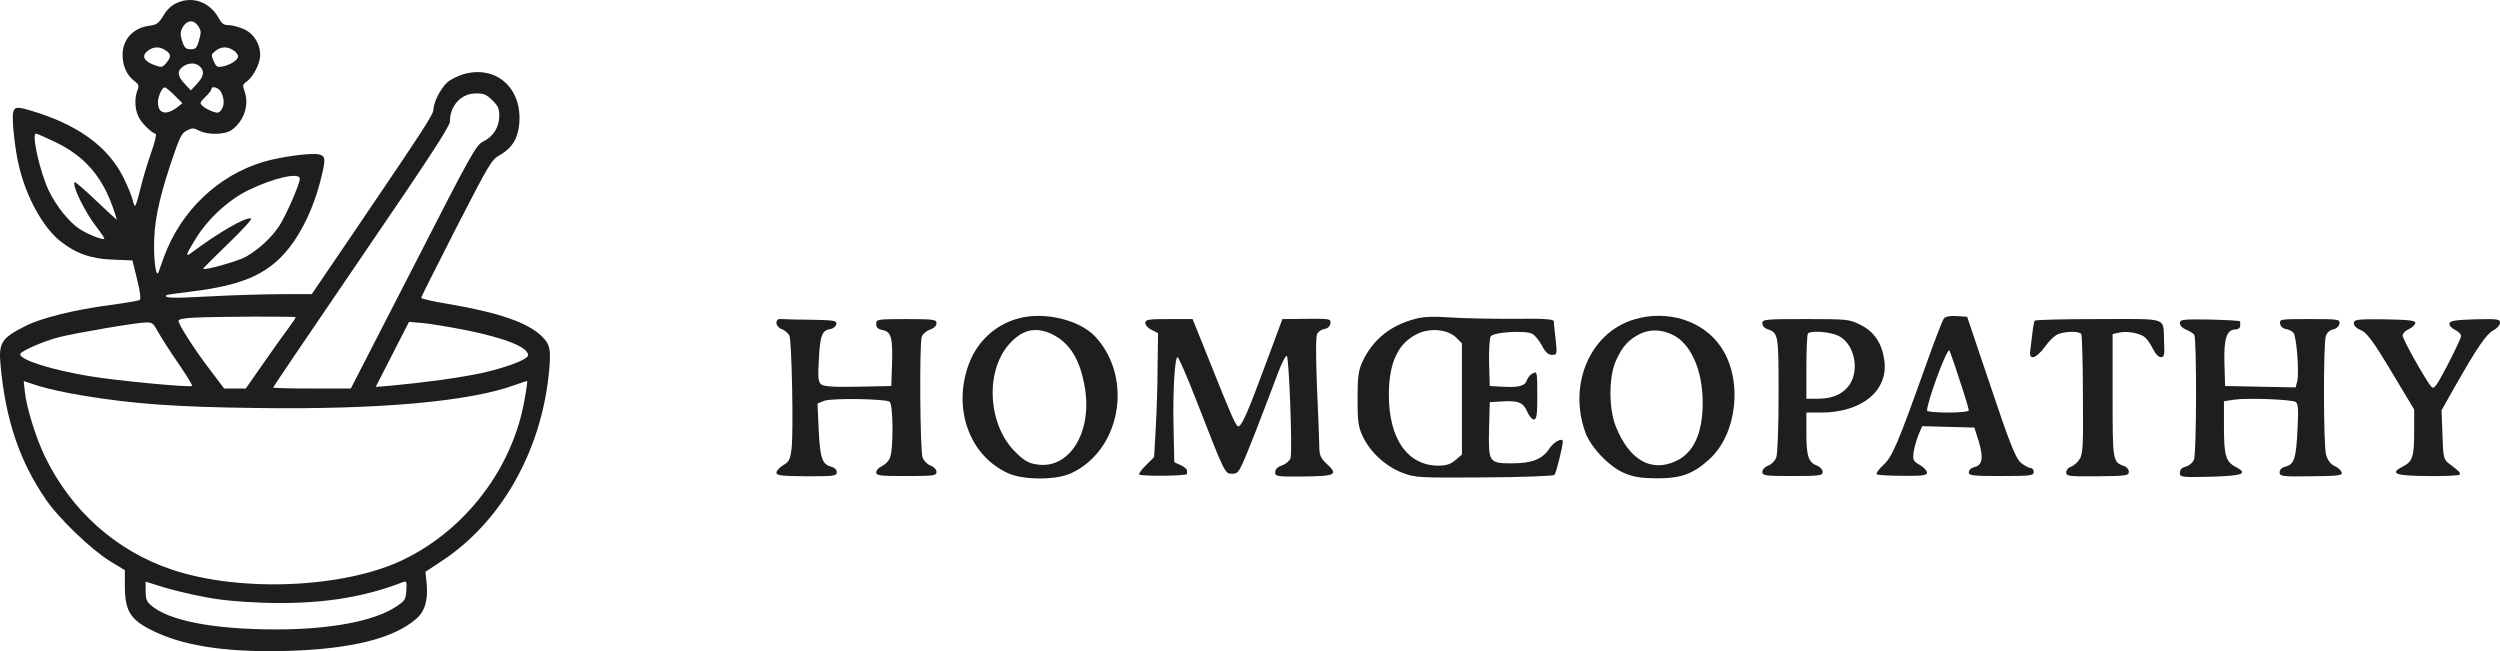 <svg width="215" height="56" viewBox="0 0 215 56" fill="none" xmlns="http://www.w3.org/2000/svg">
<path d="M15.228 0.246C14.733 0.471 14.362 0.816 14.044 1.351C13.637 2.025 13.478 2.128 12.841 2.215C11.462 2.387 10.542 3.389 10.542 4.701C10.542 5.668 10.896 6.462 11.55 6.962C11.939 7.256 11.975 7.377 11.816 7.774C11.568 8.413 11.586 9.328 11.886 9.984C12.098 10.502 12.947 11.365 13.389 11.52C13.478 11.538 13.301 12.315 12.965 13.23C12.647 14.127 12.24 15.508 12.063 16.285C11.869 17.062 11.674 17.701 11.621 17.701C11.55 17.701 11.462 17.459 11.391 17.149C11.338 16.855 10.984 16.026 10.631 15.301C9.393 12.781 6.988 10.933 3.381 9.742C1.506 9.138 1.276 9.121 1.135 9.656C0.993 10.191 1.294 12.953 1.648 14.352C2.284 16.993 3.699 19.549 5.167 20.723C6.511 21.793 7.801 22.259 9.694 22.328L11.391 22.397L11.798 24.055C12.063 25.142 12.134 25.729 12.01 25.798C11.904 25.867 10.772 26.057 9.481 26.23C6.457 26.627 3.504 27.352 2.178 28.043C0.145 29.061 -0.121 29.476 0.038 31.306C0.463 36.036 1.648 39.593 3.911 42.908C5.043 44.582 7.837 47.258 9.464 48.26L10.737 49.037V50.47C10.755 52.714 11.285 53.422 13.637 54.475C16.254 55.632 19.879 56.115 24.707 55.977C30.153 55.822 33.814 54.924 35.759 53.249C36.537 52.593 36.82 51.644 36.696 50.228L36.59 49.175L38.075 48.191C43.044 44.893 46.457 38.954 47.182 32.307C47.412 30.097 47.341 29.666 46.616 28.941C45.414 27.749 42.921 26.886 38.571 26.144C37.28 25.936 36.219 25.695 36.219 25.608C36.219 25.539 37.58 22.846 39.225 19.617C42.142 13.955 42.266 13.73 43.027 13.316C44.035 12.729 44.547 11.9 44.654 10.657C44.937 7.601 42.691 5.581 39.879 6.375C39.384 6.514 38.73 6.842 38.447 7.101C37.881 7.636 37.297 8.775 37.28 9.397C37.28 9.828 36.608 10.864 30.684 19.6L26.811 25.298H24.229C22.797 25.298 20.021 25.384 18.04 25.488C14.822 25.66 14.061 25.643 14.309 25.384C14.362 25.349 15.14 25.229 16.06 25.125C19.985 24.659 22.054 23.968 23.716 22.535C25.379 21.102 26.758 18.582 27.536 15.629C28.031 13.696 28.031 13.419 27.43 13.281C26.793 13.126 24.159 13.471 22.655 13.92C18.73 15.094 15.547 18.15 14.097 22.104C13.902 22.673 13.69 23.26 13.637 23.398C13.46 23.882 13.266 22.846 13.248 21.309C13.23 19.255 13.602 17.356 14.645 14.179C15.458 11.762 15.6 11.469 16.06 11.227C16.537 10.985 16.643 10.985 17.138 11.244C17.899 11.624 19.366 11.589 19.932 11.175C20.993 10.398 21.453 9.017 21.029 7.843C20.852 7.36 20.869 7.256 21.17 7.049C21.665 6.721 22.196 5.806 22.337 5.081C22.532 4.062 21.93 2.922 20.976 2.508C20.551 2.318 19.968 2.163 19.685 2.163C19.243 2.163 19.083 2.042 18.8 1.541C18.04 0.177 16.572 -0.358 15.228 0.246ZM17.05 2.249C17.297 2.629 17.315 2.784 17.121 3.458C16.926 4.131 16.838 4.235 16.413 4.235C16.024 4.235 15.883 4.131 15.724 3.699C15.458 2.957 15.476 2.664 15.812 2.197C16.166 1.697 16.696 1.714 17.05 2.249ZM14.256 4.338C14.733 4.666 14.733 4.891 14.291 5.426C13.955 5.806 13.902 5.823 13.283 5.599C12.364 5.253 12.152 4.822 12.682 4.39C13.177 3.993 13.725 3.976 14.256 4.338ZM20.091 4.338C20.304 4.476 20.48 4.718 20.48 4.839C20.48 5.15 19.826 5.581 19.137 5.719C18.677 5.806 18.588 5.737 18.376 5.253C18.146 4.735 18.146 4.684 18.535 4.373C19.013 3.993 19.561 3.976 20.091 4.338ZM17.191 5.719C17.616 6.116 17.527 6.583 16.944 7.204L16.413 7.774L15.883 7.204C15.246 6.548 15.211 6.082 15.741 5.719C16.254 5.374 16.838 5.374 17.191 5.719ZM15.016 8.206L15.688 8.879L15.246 9.224C14.274 9.967 13.584 9.777 13.584 8.793C13.584 8.292 13.938 7.515 14.167 7.515C14.256 7.515 14.645 7.826 15.016 8.206ZM19.03 7.947C19.313 8.534 19.296 9.103 19.013 9.483C18.818 9.725 18.712 9.742 18.27 9.587C17.969 9.483 17.598 9.276 17.439 9.121C17.156 8.879 17.174 8.827 17.651 8.344C17.952 8.067 18.182 7.757 18.182 7.67C18.182 7.325 18.854 7.549 19.03 7.947ZM42.337 8.62C42.832 9.103 42.938 9.328 42.938 9.949C42.938 10.916 42.443 11.727 41.577 12.159C40.94 12.47 40.657 12.971 35.547 22.95L30.171 33.412H26.829C24.99 33.412 23.487 33.377 23.487 33.326C23.487 33.274 26.917 28.233 31.09 22.104C36.944 13.54 38.694 10.847 38.694 10.45C38.694 9.069 39.667 8.033 40.94 8.033C41.612 8.033 41.824 8.119 42.337 8.62ZM4.671 12.176C7.2 13.368 8.739 15.094 9.694 17.805C9.888 18.357 10.047 18.841 10.047 18.875C10.047 18.927 9.251 18.202 8.279 17.27C7.306 16.337 6.457 15.612 6.422 15.664C6.157 15.906 7.324 18.288 8.332 19.566C8.721 20.066 9.004 20.498 8.969 20.532C8.845 20.671 7.554 20.153 6.864 19.704C5.945 19.117 4.813 17.701 4.176 16.355C3.416 14.714 2.691 11.486 3.098 11.486C3.151 11.486 3.876 11.797 4.671 12.176ZM25.785 15.37C25.785 15.819 24.583 18.564 24.017 19.428C23.363 20.429 22.249 21.448 21.17 22.069C20.48 22.466 17.474 23.312 17.474 23.105C17.474 23.07 18.447 22.086 19.632 20.947C20.834 19.79 21.718 18.823 21.595 18.789C21.152 18.633 18.765 20.015 16.555 21.672C15.9 22.173 15.936 21.983 16.785 20.602C17.863 18.823 19.649 17.183 21.4 16.337C23.61 15.267 25.785 14.801 25.785 15.37ZM25.432 27.283C25.432 27.335 25.131 27.784 24.76 28.284C24.388 28.785 23.416 30.132 22.62 31.288L21.135 33.412H20.215H19.278L18.128 31.893C16.802 30.166 15.352 27.922 15.352 27.594C15.352 27.456 15.759 27.369 16.643 27.318C18.907 27.214 25.432 27.197 25.432 27.283ZM13.584 28.526C13.832 28.975 14.61 30.201 15.317 31.219C16.024 32.255 16.572 33.136 16.519 33.188C16.378 33.343 10.012 32.739 7.748 32.359C4.406 31.806 1.736 30.96 1.736 30.46C1.736 30.218 3.734 29.338 5.096 28.992C6.528 28.63 11.692 27.749 12.523 27.732C13.089 27.715 13.177 27.784 13.584 28.526ZM40.056 28.388C43.451 29.079 45.414 29.855 45.414 30.546C45.414 30.909 43.539 31.616 41.347 32.1C39.437 32.497 36.537 32.894 33.602 33.17L32.311 33.274L33.743 30.477L35.175 27.68L36.395 27.784C37.067 27.853 38.712 28.129 40.056 28.388ZM7.094 34.016C11.497 34.741 15.034 35 22.001 35.087C32.593 35.242 40.445 34.534 44.353 33.084C44.883 32.894 45.325 32.756 45.343 32.773C45.361 32.791 45.273 33.516 45.113 34.362C44.105 40.214 40.091 45.515 34.715 48.122C29.658 50.573 20.746 50.97 14.822 49.002C10.012 47.397 6.104 43.926 3.84 39.213C3.062 37.573 2.302 35.104 2.143 33.74L2.037 32.773L3.31 33.188C4 33.412 5.715 33.792 7.094 34.016ZM17.386 51.298C18.907 51.609 20.374 51.747 22.602 51.834C27.341 51.989 31.055 51.454 34.68 50.055C34.963 49.952 34.998 50.038 34.945 50.78C34.892 51.575 34.839 51.661 34.026 52.196C32.134 53.422 28.42 54.13 23.752 54.13C18.323 54.13 14.415 53.37 12.93 52.006C12.611 51.73 12.523 51.454 12.523 50.832V50.021L13.902 50.452C14.645 50.694 16.219 51.074 17.386 51.298Z" fill="#1E1E1E"/>
<path d="M87.522 27.4C85.587 27.936 84.051 29.366 83.333 31.271C81.897 35.103 83.353 39.192 86.704 40.701C88.001 41.296 90.834 41.296 92.111 40.701C96.34 38.755 97.477 32.641 94.285 29.048C92.949 27.519 89.797 26.745 87.522 27.4ZM90.415 28.71C91.991 29.445 92.909 30.934 93.308 33.395C93.926 37.227 91.951 40.363 89.198 39.946C88.48 39.847 88.081 39.629 87.343 38.894C84.969 36.592 84.69 31.986 86.764 29.623C87.882 28.353 89.019 28.075 90.415 28.71Z" fill="#1E1E1E"/>
<path d="M121.736 27.42C119.601 27.956 118.065 29.207 117.187 31.073C116.828 31.847 116.749 32.383 116.749 34.289C116.749 36.215 116.808 36.711 117.187 37.505C117.806 38.855 119.162 40.106 120.559 40.642C121.696 41.078 121.935 41.098 127.621 41.058C130.853 41.039 133.586 40.939 133.686 40.84C133.825 40.701 134.364 38.517 134.404 38.001C134.424 37.584 133.646 37.962 133.247 38.577C132.648 39.49 131.751 39.847 130.035 39.847C128.04 39.847 128 39.768 128.06 36.89L128.12 34.587L129.097 34.527C130.554 34.428 130.992 34.607 131.332 35.381C131.491 35.758 131.751 36.076 131.91 36.076C132.15 36.076 132.209 35.699 132.209 33.991C132.209 31.986 132.189 31.907 131.83 32.105C131.611 32.205 131.372 32.483 131.312 32.701C131.152 33.197 130.613 33.336 129.197 33.257L128.12 33.197L128.06 31.212C128.04 30.12 128.1 29.088 128.2 28.929C128.459 28.552 131.172 28.393 131.79 28.711C132.01 28.85 132.389 29.306 132.608 29.723C132.908 30.299 133.147 30.517 133.466 30.517C133.905 30.517 133.925 30.477 133.785 29.167C133.686 28.433 133.626 27.738 133.626 27.619C133.606 27.44 132.628 27.381 130.175 27.42C128.279 27.42 125.826 27.381 124.728 27.301C123.312 27.202 122.434 27.222 121.736 27.42ZM125.227 29.028L125.726 29.525V34.309V39.093L125.167 39.57C124.748 39.927 124.369 40.046 123.711 40.046C121.058 40.046 119.442 37.743 119.442 33.971C119.442 31.172 120.24 29.485 121.935 28.691C123.033 28.175 124.509 28.334 125.227 29.028Z" fill="#1E1E1E"/>
<path d="M140.508 27.48C136.778 28.611 134.863 32.998 136.319 37.128C136.758 38.418 138.314 40.066 139.63 40.661C140.468 41.019 141.047 41.118 142.483 41.138C144.598 41.138 145.615 40.761 147.032 39.47C149.426 37.267 149.904 32.602 147.989 29.822C146.453 27.559 143.361 26.606 140.508 27.48ZM144.099 28.929C145.536 29.822 146.413 31.966 146.433 34.587C146.433 37.286 145.655 38.954 144.099 39.669C141.965 40.641 140.089 39.53 138.952 36.651C138.334 35.103 138.354 32.383 138.972 31.013C139.531 29.782 140.069 29.187 141.087 28.691C142.024 28.254 143.122 28.353 144.099 28.929Z" fill="#1E1E1E"/>
<path d="M167.18 27.381C167.061 27.52 166.362 29.326 165.624 31.411C163.19 38.24 162.731 39.292 161.973 39.987C161.574 40.344 161.335 40.701 161.395 40.781C161.475 40.86 162.492 40.92 163.629 40.92C165.365 40.94 165.724 40.88 165.724 40.642C165.724 40.483 165.445 40.185 165.105 39.987C164.547 39.669 164.487 39.57 164.567 38.895C164.627 38.498 164.826 37.823 164.986 37.406L165.305 36.651L167.559 36.711L169.794 36.771L170.173 37.962C170.592 39.371 170.492 39.987 169.814 40.165C169.534 40.225 169.315 40.423 169.315 40.622C169.315 40.9 169.654 40.94 172.108 40.94C174.641 40.94 174.901 40.9 174.901 40.582C174.901 40.404 174.781 40.245 174.621 40.245C174.462 40.245 174.083 40.026 173.784 39.788C173.345 39.391 172.866 38.22 171.21 33.277L169.175 27.242L168.277 27.182C167.719 27.142 167.3 27.222 167.18 27.381ZM168.497 32.602C168.956 33.952 169.315 35.163 169.315 35.282C169.315 35.401 168.637 35.48 167.519 35.48C166.542 35.48 165.724 35.401 165.724 35.321C165.724 34.587 167.36 30.12 167.639 30.12C167.659 30.12 168.058 31.232 168.497 32.602Z" fill="#1E1E1E"/>
<path d="M66.775 27.778C66.775 27.977 66.974 28.215 67.254 28.314C67.513 28.414 67.792 28.672 67.892 28.87C68.092 29.327 68.251 37.208 68.072 38.617C67.952 39.531 67.852 39.729 67.353 40.007C67.034 40.206 66.775 40.483 66.775 40.642C66.775 40.9 67.194 40.94 69.368 40.96C71.742 40.96 71.962 40.94 71.962 40.603C71.962 40.384 71.762 40.206 71.463 40.126C70.705 39.928 70.525 39.392 70.406 36.93L70.306 34.707L70.885 34.468C71.523 34.23 76.091 34.29 76.51 34.548C76.809 34.746 76.849 38.578 76.55 39.332C76.45 39.63 76.131 39.947 75.852 40.087C75.573 40.206 75.353 40.444 75.353 40.623C75.353 40.9 75.692 40.94 77.947 40.94C80.301 40.94 80.54 40.9 80.54 40.583C80.54 40.384 80.321 40.146 80.041 40.047C79.762 39.947 79.443 39.63 79.343 39.352C79.124 38.796 79.064 29.724 79.263 28.989C79.323 28.751 79.642 28.473 79.962 28.354C80.321 28.235 80.54 28.017 80.54 27.798C80.54 27.481 80.321 27.441 77.947 27.441C75.433 27.441 75.353 27.461 75.353 27.858C75.353 28.175 75.513 28.314 75.932 28.394C76.67 28.553 76.79 29.089 76.71 31.511L76.65 33.198L73.777 33.258C71.702 33.297 70.845 33.238 70.625 33.059C70.366 32.861 70.326 32.444 70.426 30.855C70.525 28.831 70.705 28.394 71.423 28.295C71.662 28.255 71.882 28.076 71.922 27.878C71.982 27.58 71.782 27.54 69.927 27.5C68.79 27.5 67.633 27.461 67.334 27.441C66.915 27.401 66.775 27.481 66.775 27.778Z" fill="#1E1E1E"/>
<path d="M98.495 27.778C98.495 27.956 98.734 28.234 99.053 28.373L99.592 28.651L99.552 31.51C99.552 33.098 99.472 35.5 99.392 36.85L99.253 39.312L98.574 39.986C98.195 40.364 97.916 40.721 97.976 40.8C98.076 40.979 102.085 40.939 102.085 40.761C102.085 40.701 102.085 40.562 102.085 40.463C102.085 40.344 101.846 40.145 101.547 40.006L100.988 39.748L100.928 36.87C100.849 33.753 101.028 30.716 101.268 30.716C101.367 30.716 102.085 32.383 102.883 34.428C105.397 40.88 105.337 40.741 105.976 40.741C106.534 40.741 106.594 40.642 107.971 37.148C108.729 35.163 109.626 32.86 109.926 32.026C110.245 31.192 110.564 30.557 110.664 30.616C110.863 30.736 111.162 38.855 110.983 39.411C110.903 39.629 110.584 39.907 110.265 40.026C109.866 40.145 109.666 40.364 109.666 40.622C109.666 40.979 109.806 40.999 112.16 40.979C114.933 40.939 115.112 40.82 114.055 39.848C113.556 39.371 113.457 39.133 113.457 38.319C113.457 37.803 113.357 35.5 113.257 33.217C113.157 30.656 113.157 28.929 113.277 28.711C113.377 28.512 113.656 28.334 113.896 28.294C114.175 28.254 114.374 28.076 114.414 27.817C114.474 27.42 114.394 27.401 112.379 27.42L110.285 27.44L108.848 31.311C107.352 35.381 106.774 36.671 106.494 36.671C106.295 36.671 105.916 35.818 103.921 30.815L102.564 27.44H100.529C98.754 27.44 98.495 27.48 98.495 27.778Z" fill="#1E1E1E"/>
<path d="M151.56 27.798C151.56 27.996 151.72 28.195 151.919 28.274C152.957 28.631 152.957 28.631 152.957 33.912C152.957 36.651 152.877 39.053 152.757 39.351C152.657 39.629 152.338 39.947 152.059 40.046C151.78 40.145 151.56 40.384 151.56 40.582C151.56 40.9 151.799 40.94 154.153 40.94C156.508 40.94 156.747 40.9 156.747 40.582C156.747 40.384 156.527 40.145 156.268 40.046C155.53 39.768 155.35 39.252 155.35 37.287V35.48H156.607C160.118 35.48 162.413 33.594 162.054 30.994C161.854 29.545 161.196 28.532 160.039 27.956C159.081 27.46 158.921 27.44 155.311 27.44C151.839 27.44 151.56 27.46 151.56 27.798ZM158.084 28.87C159.36 29.465 159.919 31.51 159.181 32.88C158.682 33.793 157.705 34.289 156.408 34.289H155.35V31.55C155.35 30.041 155.41 28.731 155.49 28.671C155.749 28.413 157.385 28.532 158.084 28.87Z" fill="#1E1E1E"/>
<path d="M174.981 27.579C174.941 27.639 174.841 28.135 174.781 28.671C174.722 29.187 174.642 29.862 174.602 30.16C174.462 31.034 175.121 30.855 175.859 29.823C176.218 29.326 176.716 28.83 177.016 28.731C177.674 28.473 178.831 28.473 178.991 28.731C179.051 28.83 179.13 31.192 179.13 33.972C179.17 38.359 179.13 39.074 178.831 39.51C178.652 39.788 178.312 40.066 178.093 40.146C177.874 40.205 177.694 40.423 177.694 40.622C177.694 40.959 177.913 40.979 180.387 40.959C182.821 40.94 183.08 40.9 183.08 40.582C183.08 40.384 182.921 40.185 182.741 40.106C181.684 39.729 181.684 39.788 181.684 34.071V28.731L182.203 28.612C182.901 28.433 184.058 28.651 184.497 29.029C184.676 29.207 184.996 29.664 185.175 30.041C185.355 30.418 185.634 30.716 185.833 30.716C186.113 30.716 186.173 30.537 186.113 29.485C186.013 27.202 186.671 27.441 180.467 27.441C177.495 27.441 175.021 27.5 174.981 27.579Z" fill="#1E1E1E"/>
<path d="M187.469 27.798C187.469 27.996 187.709 28.234 188.008 28.353C188.307 28.473 188.626 28.671 188.706 28.79C188.926 29.128 188.906 38.934 188.686 39.51C188.586 39.788 188.267 40.046 187.988 40.126C187.649 40.205 187.469 40.383 187.469 40.661C187.469 41.039 187.569 41.059 190.103 40.999C192.896 40.919 193.394 40.741 192.257 40.145C191.419 39.709 191.26 39.173 191.26 36.671V34.507L192.157 34.368C193.314 34.21 197.065 34.349 197.424 34.567C197.643 34.706 197.683 35.202 197.584 36.969C197.464 39.431 197.304 39.947 196.546 40.126C196.247 40.205 196.048 40.383 196.048 40.622C196.048 40.959 196.227 40.999 198.741 40.959C201.035 40.939 201.434 40.9 201.394 40.642C201.354 40.483 201.095 40.225 200.796 40.086C200.436 39.927 200.177 39.59 200.037 39.093C199.818 38.279 199.798 29.723 200.017 28.929C200.097 28.631 200.337 28.393 200.636 28.334C200.935 28.274 201.155 28.056 201.194 27.837C201.254 27.46 201.115 27.44 198.641 27.44C196.127 27.44 196.028 27.44 196.087 27.837C196.127 28.076 196.327 28.254 196.586 28.294C196.826 28.334 197.125 28.473 197.244 28.631C197.504 28.949 197.743 32.046 197.564 32.78L197.424 33.316L194.392 33.257L191.359 33.197L191.3 31.232C191.24 29.108 191.499 28.334 192.257 28.334C192.477 28.334 192.656 28.195 192.656 28.036C192.656 27.877 192.656 27.698 192.656 27.639C192.656 27.579 191.499 27.52 190.063 27.48C187.689 27.44 187.469 27.48 187.469 27.798Z" fill="#1E1E1E"/>
<path d="M202.432 27.798C202.432 27.996 202.651 28.234 202.91 28.334C203.549 28.572 204.008 29.187 205.943 32.423L207.619 35.222V37.148C207.619 39.292 207.479 39.709 206.601 40.145C205.484 40.721 206.003 40.92 208.776 40.94C210.232 40.959 211.469 40.9 211.529 40.82C211.628 40.662 211.509 40.542 210.611 39.867C210.152 39.51 210.112 39.351 210.052 37.386L209.973 35.282L211.13 33.237C213.025 29.902 213.823 28.731 214.421 28.413C214.74 28.254 215 27.956 215 27.758C215 27.44 214.82 27.421 212.865 27.46C211.17 27.52 210.691 27.579 210.651 27.817C210.611 27.976 210.83 28.234 211.15 28.373C211.449 28.532 211.688 28.77 211.648 28.929C211.628 29.088 211.11 30.2 210.491 31.391C209.554 33.178 209.334 33.495 209.115 33.277C208.676 32.82 206.621 29.167 206.621 28.85C206.621 28.691 206.86 28.433 207.18 28.294C207.479 28.155 207.718 27.917 207.718 27.758C207.718 27.559 207.14 27.5 205.065 27.46C202.671 27.44 202.432 27.48 202.432 27.798Z" fill="#1E1E1E"/>
</svg>
